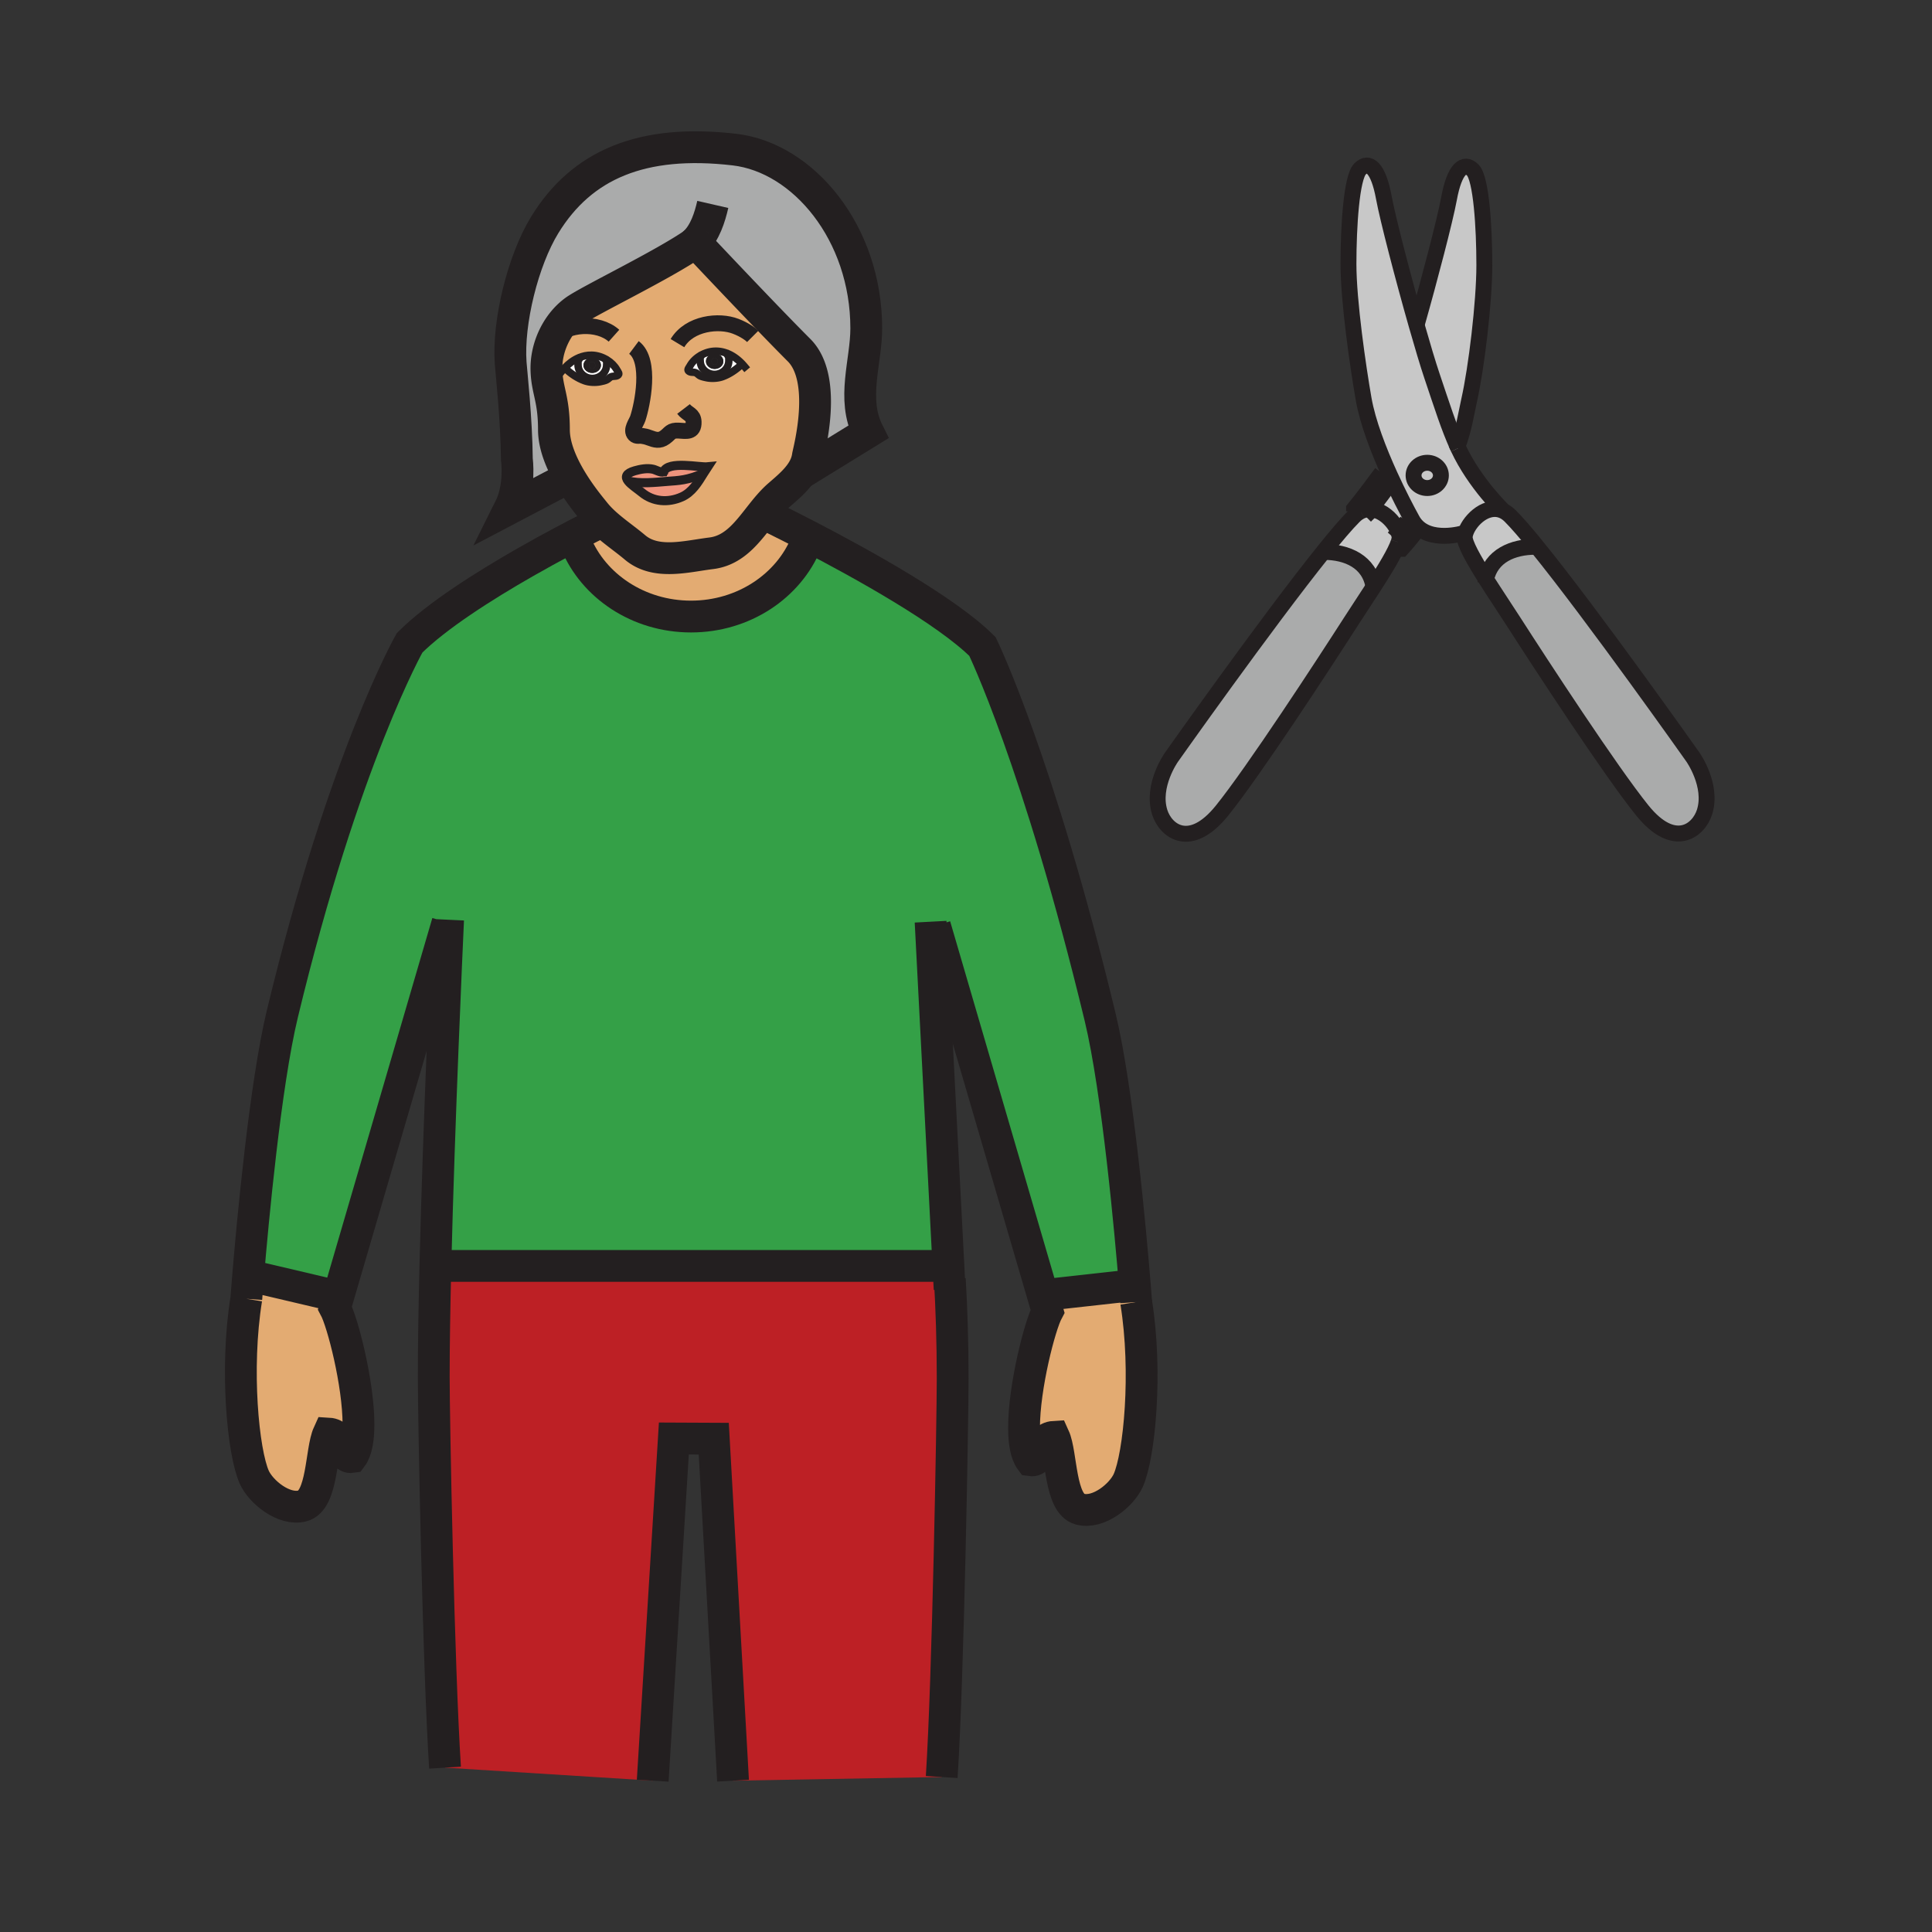 <?xml version="1.0"?><svg xmlns="http://www.w3.org/2000/svg" width="850.394" height="850.394" viewBox="0 0 850.394 850.394" overflow="visible"><rect x="0" y="0" width="850.394" height="850.394" fill="#333333" stroke="none"/><path d="M197.18 406.05l-.16-.01-48.17 164.79L146 570l-34-8-2.8-.24c1.99-23.75 7.55-84.26 15.08-115.49 27.13-112.529 56-163.31 56-163.31 11.89-11.88 32.82-25.12 50.78-35.39 6.17-3.53 12-6.71 16.98-9.36l5.42.81c7.77 18.91 27.54 32.36 50.69 32.36 23.2 0 42.98-13.48 50.73-32.44l1.12-2.89c23.31 12.09 60.67 32.75 76.45 48.53 0 0 24.66 50.6 51.79 163.12 7.81 32.399 13.5 96.31 15.27 118.01L496 566l-36 4-.93.27-47.57-162.79-1.79.09 7.74 149.47-3.2.17h-218.7l-3.91-.02c1.54-62.94 5.05-140.56 5.54-151.14z" fill="#34a047"></path><path d="M417.76 563.02l.31-.02c.76 12.8 1.26 27.43 1.26 43.7 0 18.24-2 131.569-4.82 175.479l-91.85 1.61-8.49-150.54-17.56-.08-9.31 150.62-91.41-5.74c-2.9-44.939-4.97-153.6-4.97-172.17 0-13.72.28-30.6.72-48.689l3.91.02h218.7l3.2-.17.31 5.98z" fill="#bd2025"></path><path d="M676.27 240.32l-.43.35c-9.95 0-19.51 3.96-21.74 14.33-5.409-8.55-9.68-16.02-9.38-18.87.061-.59.21-1.22.44-1.87 1.96-5.61 9.63-12.83 16.7-9.28.989.5 1.96 1.2 2.899 2.14 2.911 2.9 6.881 7.51 11.511 13.2zM615.61 238.69c-1.36 4.25-5.9 11.7-11.04 19.66-1.78-11.19-11.65-15.42-21.94-15.42l-.1-.08c5.46-6.82 10.149-12.32 13.46-15.63.95-.95 1.93-1.65 2.92-2.14v-.01c7.89-3.93 16.52 5.54 17.12 11.17.06.61-.08 1.44-.41 2.45h-.01z" fill="#c8c8c8"></path><path d="M621.63 228.87c.29.53.61 1.02.94 1.47l-.82.65c-2.53 3.78-5.86 7.4-6.13 7.7.33-1.01.47-1.84.41-2.45-.601-5.63-9.23-15.1-17.12-11.17.29-.35 4.01-5.01 11.55-15.22l1.33-.61c3.62 7.96 7.29 15.01 9.84 19.63zM634.23 209.25c0 3.08-2.69 5.57-6.011 5.57-3.319 0-6.02-2.49-6.02-5.57 0-3.07 2.7-5.56 6.02-5.56 3.321 0 6.011 2.49 6.011 5.56zM641.53 196.5c-3.82-8.41-6.73-17.67-11.25-31.08-1.71-5.07-4.141-13.18-6.761-22.37 5.851-20.58 12.561-46.35 14.261-55.52 2.439-13.37 6.67-16.49 10.46-12.7 3.779 3.79 5.109 25.39 5.109 41.87s-3.55 45.65-6.68 59.46c-1.349 6-2.179 12.39-5.139 20.34z" fill="#c8c8c8"></path><path d="M641.53 196.5c.12.25.229.51.35.76 7.25 15.57 19.98 27.72 19.98 27.72-7.07-3.55-14.74 3.67-16.7 9.28l-.9.4s-15.05 4.64-21.689-4.32c-.33-.45-.65-.94-.94-1.47-2.55-4.62-6.22-11.67-9.84-19.63-4.93-10.82-9.771-23.3-11.57-33.58-2.439-13.93-6.68-42.98-6.68-59.46 0-16.47 1.34-38.08 5.11-41.86 3.79-3.79 8.029-.67 10.479 12.69 1.7 9.25 8.51 35.36 14.39 56.02 2.62 9.19 5.051 17.3 6.761 22.37 4.519 13.41 7.429 22.67 11.249 31.08zm-13.31 18.32c3.32 0 6.011-2.49 6.011-5.57 0-3.07-2.69-5.56-6.011-5.56-3.319 0-6.02 2.49-6.02 5.56 0 3.08 2.7 5.57 6.02 5.57z" fill="#c8c8c8"></path><path d="M582.63 242.93c10.29 0 20.16 4.23 21.94 15.42-3.4 5.28-7.08 10.79-10.261 15.75-11.649 18.14-42.42 65.36-56.449 82.74-14.04 17.37-24.801 8.93-27.4.66-3.69-11.78 5.18-24.21 5.18-24.21s41.721-59.08 66.891-90.44l.099.08zM745.11 333.17s8.87 12.45 5.18 24.22c-2.6 8.27-13.36 16.7-27.4-.66-14.029-17.38-44.8-64.6-56.449-82.74-3.851-5.98-8.4-12.77-12.341-18.99 2.23-10.37 11.79-14.33 21.74-14.33l.43-.35c24.89 30.62 68.84 92.85 68.84 92.85zM306.06 106.76c-14.1 9.87-47.06 25.59-53.11 30.04-4.15 3.04-7.44 7.36-9.6 12.21-1.93 4.34-2.94 9.1-2.83 13.75.23 9.21 3.3 12.52 3.3 26.39 0 6.97 3.15 14.41 6.84 20.8l-26.29 13.83c4.81-9.61 3.14-21.48 3.14-21.48-.19-18.26-2.42-38.19-2.73-42.5-1.29-17.9 5.36-45.1 15.01-60.82 16.25-26.48 42.73-37.88 83.52-33.13 30.3 3.54 57.99 36.68 57.99 78.68 0 14.71-6.53 30.98.82 45.66l-29.86 18.38c1.69-2.33 2.92-4.89 3.33-7.8.27-1.95 9.07-33.69-3.86-46.63-13.87-13.87-39.52-41.07-44.65-46.51l-.9-.96-.12.09z" fill="#aaabab" class="aac-hair-fill"></path><path d="M309.74 208.28c-2.52 4.12-5.17 8.46-9.66 10.45-6.07 2.68-12.6 2.16-17.6-1.98-1.85-1.53-4.74-3.35-6.05-5.09 4.93 1.45 12.27.62 17.22.23 4.98-.39 9.06-.43 16.09-3.61z" fill="#ef947d"></path><path d="M292.08 207.66c1.97-4.98 15.75-1.81 19.42-2.18-.6.9-1.18 1.84-1.76 2.8-7.03 3.18-11.11 3.22-16.09 3.61-4.95.39-12.29 1.22-17.22-.23-1.28-1.67-1.08-3.26 2.95-4.43 2.51-.72 5.5-1.29 8.08-.69 1.37.31 3.38 1.63 4.61 1.12h.01z" fill="#ef947d"></path><path d="M500.1 573.12c4.98 30.85 1.44 67.42-3.47 78.479-2.89 6.5-13.1 14.86-21.25 12.681-9.04-2.351-8-24.311-11.43-31.84-7.181.399-5.12 11.079-10.22 10.34-2.141-2.87-2.99-8.07-2.99-14.36 0-18.05 6.99-45.03 10.34-51.28l-2.01-6.87.93-.27 36-4 3.51-.29c.39 4.69.59 7.41.59 7.41zM147.43 575.7c3.37 6.25 10.36 33.25 10.36 51.3 0 6.28-.85 11.48-2.99 14.34-5.11.74-3.04-9.939-10.22-10.34-3.43 7.53-2.39 29.5-11.44 31.84-8.14 2.18-18.36-6.18-21.25-12.68-4.91-11.061-8.45-47.63-3.48-78.48 0 0 .27-3.699.79-9.92l2.8.24 34 8 2.85.83-1.42 4.87zM356 236.05l-1.12 2.89c-7.75 18.96-27.53 32.44-50.73 32.44-23.15 0-42.92-13.45-50.69-32.36l-5.42-.81C257.55 233.14 264 230 264 230l.71-1.16c4.48 4.45 10.12 8.16 14.79 12.11 9.25 7.82 22.78 3.9 33.54 2.59 10.55-1.29 16.33-9.9 22.63-17.8l.33.26s8.2 3.93 20 10.05z" fill="#e3ab72" class="aac-skin-fill"></path><path d="M326.7 160.2c-1.8-1.9-3.9-3.49-6.24-4.49-1.76-.75-3.67-1.17-5.69-1.12-2.33.05-4.7.81-6.73 2.07-1.8 1.11-3.32 2.62-4.32 4.38-.61 1.07-1.41 1.81-.35 2.46.9.56 1.98.16 2.94.61.65.3 1.24 1.05 1.93 1.36.82.38 1.92.6 2.8.79 2.1.43 4.86.3 6.86-.41 3.31-1.18 6.17-3.23 8.66-5.53l.14-.12zm-76.04 49.75c-3.69-6.39-6.84-13.83-6.84-20.8 0-13.87-3.07-17.18-3.3-26.39-.11-4.65.9-9.41 2.83-13.75 2.16-4.85 5.45-9.17 9.6-12.21 6.05-4.45 39.01-20.17 53.11-30.04.21.44.55.73 1.02.87 5.13 5.44 30.78 32.64 44.65 46.51 12.93 12.94 4.13 44.68 3.86 46.63-.41 2.91-1.64 5.47-3.33 7.8-2.51 3.49-6.06 6.47-9.42 9.38-2.61 2.26-4.93 4.98-7.17 7.79-6.3 7.9-12.08 16.51-22.63 17.8-10.76 1.31-24.29 5.23-33.54-2.59-4.67-3.95-10.31-7.66-14.79-12.11a36.375 36.375 0 0 1-2.9-3.21c-1.61-2.03-6.77-8.11-11.15-15.68zm-2.12-47.99l.14.13c2.48 2.29 5.35 4.34 8.66 5.52 2 .72 4.76.84 6.85.41.89-.18 1.98-.4 2.8-.78.7-.32 1.28-1.06 1.93-1.37.96-.44 2.05-.05 2.95-.61 1.05-.65.25-1.39-.35-2.46-.99-1.76-2.52-3.26-4.32-4.37-2.03-1.27-4.41-2.03-6.74-2.08-2.02-.05-3.93.37-5.69 1.13-2.34.99-4.43 2.58-6.23 4.48zm62.96 43.52c-3.67.37-17.45-2.8-19.42 2.18h-.01c-1.23.51-3.24-.81-4.61-1.12-2.58-.6-5.57-.03-8.08.69-4.03 1.17-4.23 2.76-2.95 4.43 1.31 1.74 4.2 3.56 6.05 5.09 5 4.14 11.53 4.66 17.6 1.98 4.49-1.99 7.14-6.33 9.66-10.45.58-.96 1.16-1.9 1.76-2.8z" fill="#e3ab72" class="aac-skin-fill"></path><path d="M318.4 159.02c0-1.87-1.71-3.38-3.84-3.38-2.11 0-3.83 1.51-3.83 3.38 0 1.86 1.72 3.37 3.83 3.37 2.13 0 3.84-1.51 3.84-3.37zm1.84-2.76c.68.96.56 1.28.56 2.53 0 3.32-2.82 6.01-6.29 6.01-3.48 0-6.3-2.69-6.3-6.01 0-.92-.25-.84.14-1.62l-.31-.51c2.03-1.26 4.4-2.02 6.73-2.07 2.02-.05 3.93.37 5.69 1.12l-.22.55z" fill="#fff"></path><path d="M306.31 164.11c-.96-.45-2.04-.05-2.94-.61-1.06-.65-.26-1.39.35-2.46 1-1.76 2.52-3.27 4.32-4.38l.31.51c-.39.78-.14.7-.14 1.62 0 3.32 2.82 6.01 6.3 6.01 3.47 0 6.29-2.69 6.29-6.01 0-1.25.12-1.57-.56-2.53l.22-.55c2.34 1 4.44 2.59 6.24 4.49l-.14.12c-2.49 2.3-5.35 4.35-8.66 5.53-2 .71-4.76.84-6.86.41-.88-.19-1.98-.41-2.8-.79-.69-.31-1.28-1.06-1.93-1.36zM260.73 166.57c-3.48 0-6.3-2.7-6.3-6.02 0-1.25-.12-1.56.56-2.52l-.22-.55c1.76-.76 3.67-1.18 5.69-1.13 2.33.05 4.71.81 6.74 2.08l-.31.51c.38.78.13.69.13 1.61 0 3.32-2.81 6.02-6.29 6.02zm-.06-9.16c-2.12 0-3.84 1.51-3.84 3.37 0 1.87 1.72 3.38 3.84 3.38s3.83-1.51 3.83-3.38c0-1.86-1.71-3.37-3.83-3.37z" fill="#fff"></path><path d="M254.43 160.55c0 3.32 2.82 6.02 6.3 6.02s6.29-2.7 6.29-6.02c0-.92.25-.83-.13-1.61l.31-.51c1.8 1.11 3.33 2.61 4.32 4.37.6 1.07 1.4 1.81.35 2.46-.9.56-1.99.17-2.95.61-.65.31-1.23 1.05-1.93 1.37-.82.38-1.91.6-2.8.78-2.09.43-4.85.31-6.85-.41-3.31-1.18-6.18-3.23-8.66-5.52l-.14-.13c1.8-1.9 3.89-3.49 6.23-4.48l.22.55c-.68.96-.56 1.27-.56 2.52z" fill="#fff"></path><path d="M314.56 157.52c.77 0 1.38.67 1.38 1.5 0 .82-.61 1.5-1.38 1.5-.76 0-1.37-.68-1.37-1.5 0-.83.61-1.5 1.37-1.5z" fill="#231f20"></path><path d="M315.94 159.02c0-.83-.61-1.5-1.38-1.5-.76 0-1.37.67-1.37 1.5 0 .82.61 1.5 1.37 1.5.77 0 1.38-.68 1.38-1.5zm-1.38-3.38c2.13 0 3.84 1.51 3.84 3.38 0 1.86-1.71 3.37-3.84 3.37-2.11 0-3.83-1.51-3.83-3.37 0-1.87 1.72-3.38 3.83-3.38zM260.67 162.28c-.76 0-1.38-.67-1.38-1.5s.62-1.49 1.38-1.49c.75 0 1.37.66 1.37 1.49s-.62 1.5-1.37 1.5z" fill="#231f20"></path><path d="M260.67 159.29c-.76 0-1.38.66-1.38 1.49s.62 1.5 1.38 1.5c.75 0 1.37-.67 1.37-1.5s-.62-1.49-1.37-1.49zm-3.84 1.49c0-1.86 1.72-3.37 3.84-3.37s3.83 1.51 3.83 3.37c0 1.87-1.71 3.38-3.83 3.38s-3.84-1.51-3.84-3.38z" fill="#231f20"></path><g fill="none" stroke="#231f20"><path d="M195.89 778.05c-2.9-44.939-4.97-153.6-4.97-172.17 0-13.72.28-30.6.72-48.689 1.54-62.94 5.05-140.561 5.54-151.141.03-.8.05-1.22.05-1.22M417.99 567.42l-.23-4.4-.31-5.98-7.74-149.47-.1-1.87M414.51 782.18c2.82-43.91 4.82-157.239 4.82-175.479 0-16.271-.5-30.9-1.26-43.7M322.66 783.79l-8.49-150.54-17.56-.08-9.31 150.62M195.55 557.21h218.7M108.41 571.68s.27-3.699.79-9.92c1.99-23.75 7.55-84.26 15.08-115.49 27.13-112.529 56-163.31 56-163.31 11.89-11.88 32.82-25.12 50.78-35.39 6.17-3.53 12-6.71 16.98-9.36C257.55 233.14 264 230 264 230M197.02 406.04l-48.17 164.79-1.42 4.87c3.37 6.25 10.36 33.25 10.36 51.3 0 6.28-.85 11.48-2.99 14.34-5.11.74-3.04-9.939-10.22-10.34-3.43 7.53-2.39 29.5-11.44 31.84-8.14 2.18-18.36-6.18-21.25-12.68-4.91-11.061-8.45-47.63-3.48-78.48M112 562l34 8M500.1 573.12s-.199-2.72-.59-7.41c-1.77-21.7-7.46-85.61-15.27-118.01-27.13-112.52-51.79-163.12-51.79-163.12-15.78-15.78-53.14-36.44-76.45-48.53-11.8-6.12-20-10.05-20-10.05" stroke-width="14"></path><path d="M411.5 407.48l47.57 162.79 2.01 6.87c-3.35 6.25-10.34 33.23-10.34 51.28 0 6.29.85 11.49 2.99 14.36 5.1.739 3.039-9.94 10.22-10.34 3.43 7.529 2.39 29.489 11.43 31.84 8.15 2.18 18.36-6.181 21.25-12.681 4.91-11.06 8.45-47.63 3.47-78.479M496 566l-36 4M354.88 238.94c-7.75 18.96-27.53 32.44-50.73 32.44-23.15 0-42.92-13.45-50.69-32.36" stroke-width="14"></path><path d="M598.91 225.08c-.99.49-1.97 1.19-2.92 2.14-3.311 3.31-8 8.81-13.46 15.63-25.17 31.36-66.891 90.44-66.891 90.44s-8.87 12.43-5.18 24.21c2.6 8.27 13.36 16.71 27.4-.66 14.029-17.38 44.8-64.6 56.449-82.74 3.181-4.96 6.86-10.47 10.261-15.75 5.14-7.96 9.68-15.41 11.04-19.66M615.62 238.69c.33-1.01.47-1.84.41-2.45-.601-5.63-9.23-15.1-17.12-11.17M634.23 209.25c0 3.08-2.69 5.57-6.011 5.57-3.319 0-6.02-2.49-6.02-5.57 0-3.07 2.7-5.56 6.02-5.56 3.321 0 6.011 2.49 6.011 5.56z" stroke-width="7"></path><path d="M598.9 225.09l.01-.01v-.01c.29-.35 4.01-5.01 11.55-15.22" stroke-width="12.81"></path><path d="M676.27 240.32c24.891 30.62 68.841 92.85 68.841 92.85s8.87 12.45 5.18 24.22c-2.6 8.27-13.36 16.7-27.4-.66-14.029-17.38-44.8-64.6-56.449-82.74-3.851-5.98-8.4-12.77-12.341-18.99-5.409-8.55-9.68-16.02-9.38-18.87.061-.59.21-1.22.44-1.87 1.96-5.61 9.63-12.83 16.7-9.28.989.5 1.96 1.2 2.899 2.14 2.91 2.9 6.88 7.51 11.51 13.2zM641.53 196.5c-.21-.46-.41-.92-.61-1.39M661.86 224.98s-12.73-12.15-19.98-27.72" stroke-width="7"></path><path d="M615.6 238.7l.011-.01h.01c.27-.3 3.6-3.92 6.13-7.7" stroke-width="12.81"></path><path d="M644.26 234.66s-15.05 4.64-21.689-4.32c-.33-.45-.65-.94-.94-1.47-2.55-4.62-6.22-11.67-9.84-19.63-4.93-10.82-9.771-23.3-11.57-33.58-2.439-13.93-6.68-42.98-6.68-59.46 0-16.47 1.34-38.08 5.11-41.86 3.79-3.79 8.029-.67 10.479 12.69 1.7 9.25 8.51 35.36 14.39 56.02 2.62 9.19 5.051 17.3 6.761 22.37 4.52 13.41 7.43 22.67 11.25 31.08.12.25.229.51.35.76" stroke-width="7"></path><path d="M641.25 197.26c.1-.26.19-.51.28-.76 2.96-7.95 3.79-14.34 5.14-20.34 3.13-13.81 6.68-42.98 6.68-59.46s-1.33-38.08-5.109-41.87c-3.79-3.79-8.021-.67-10.46 12.7-1.7 9.17-8.41 34.94-14.261 55.52M582.63 242.93c10.29 0 20.16 4.23 21.94 15.42.04.2.069.4.1.61M675.84 240.67c-9.95 0-19.51 3.96-21.74 14.33-.13.55-.229 1.12-.31 1.71M298.19 151.03c5.33-8.87 18.28-10.28 25.68-7.39 3.98 1.55 6.41 3.39 7.45 4.43M270.25 147.76c-7.05-6.29-20.8-5.33-26.9 1.25-.33.34-.63.7-.9 1.07M279.04 152.95c7.74 5.79 3.65 25.37 1.7 31.21-.62 1.86-3.28 5.16-1.41 7.1.91.93 2.07.42 3.21.6 1.17.18 1.88.3 3.23.81 2.62.97 4.52 1.56 6.88-.16 2.56-1.85 2.36-3.15 6.13-2.97 3.17.15 6.67 1.04 6.52-3.84-.11-3.36-2.64-3.32-4.44-5.68" stroke-width="7"></path><path d="M292.08 207.66c.2-.09.38-.22.53-.42M291.85 208.52c.04-.31.11-.6.22-.86h.01c1.97-4.98 15.75-1.81 19.42-2.18-.6.9-1.18 1.84-1.76 2.8-2.52 4.12-5.17 8.46-9.66 10.45-6.07 2.68-12.6 2.16-17.6-1.98-1.85-1.53-4.74-3.35-6.05-5.09-1.28-1.67-1.08-3.26 2.95-4.43 2.51-.72 5.5-1.29 8.08-.69 1.37.31 3.38 1.63 4.61 1.12" stroke-width="4"></path><path d="M276.43 211.66c4.93 1.45 12.27.62 17.22.23 4.98-.39 9.06-.43 16.09-3.61" stroke-width="4"></path><path d="M307.08 107.63c5.13 5.44 30.78 32.64 44.65 46.51 12.93 12.94 4.13 44.68 3.86 46.63-.41 2.91-1.64 5.47-3.33 7.8-2.51 3.49-6.06 6.47-9.42 9.38-2.61 2.26-4.93 4.98-7.17 7.79-6.3 7.9-12.08 16.51-22.63 17.8-10.76 1.31-24.29 5.23-33.54-2.59-4.67-3.95-10.31-7.66-14.79-12.11a36.375 36.375 0 0 1-2.9-3.21c-1.61-2.03-6.77-8.11-11.15-15.68-3.69-6.39-6.84-13.83-6.84-20.8 0-13.87-3.07-17.18-3.3-26.39-.11-4.65.9-9.41 2.83-13.75 2.16-4.85 5.45-9.17 9.6-12.21 6.05-4.45 39.01-20.17 53.11-30.04l.12-.09.9.96z" stroke-width="14"></path><path d="M250.67 209.95h-.01l-26.29 13.83c4.81-9.61 3.14-21.48 3.14-21.48-.19-18.26-2.42-38.19-2.73-42.5-1.29-17.9 5.36-45.1 15.01-60.82 16.25-26.48 42.73-37.88 83.52-33.13 30.3 3.54 57.99 36.68 57.99 78.68 0 14.71-6.53 30.98.82 45.66l-29.86 18.38-.03.02" stroke-width="14"></path><path d="M247.39 163.26c.37-.45.75-.88 1.15-1.3 1.8-1.9 3.89-3.49 6.23-4.48 1.76-.76 3.67-1.18 5.69-1.13 2.33.05 4.71.81 6.74 2.08 1.8 1.11 3.33 2.61 4.32 4.37.6 1.07 1.4 1.81.35 2.46-.9.56-1.99.17-2.95.61-.65.31-1.23 1.05-1.93 1.37-.82.38-1.91.6-2.8.78-2.09.43-4.85.31-6.85-.41-3.31-1.18-6.18-3.23-8.66-5.52" stroke-width="3.29" stroke-linecap="square" stroke-miterlimit="10"></path><path d="M266.89 158.94c.38.78.13.69.13 1.61 0 3.32-2.81 6.02-6.29 6.02s-6.3-2.7-6.3-6.02c0-1.25-.12-1.56.56-2.52M327.84 161.49a35 35 0 0 0-1.14-1.29c-1.8-1.9-3.9-3.49-6.24-4.49-1.76-.75-3.67-1.17-5.69-1.12-2.33.05-4.7.81-6.73 2.07-1.8 1.11-3.32 2.62-4.32 4.38-.61 1.07-1.41 1.81-.35 2.46.9.56 1.98.16 2.94.61.65.3 1.24 1.05 1.93 1.36.82.38 1.92.6 2.8.79 2.1.43 4.86.3 6.86-.41 3.31-1.18 6.17-3.23 8.66-5.53" stroke-width="3.29" stroke-linecap="square" stroke-miterlimit="10"></path><path d="M308.35 157.17c-.39.78-.14.7-.14 1.62 0 3.32 2.82 6.01 6.3 6.01 3.47 0 6.29-2.69 6.29-6.01 0-1.25.12-1.57-.56-2.53" stroke-width="3.29" stroke-linecap="square" stroke-miterlimit="10"></path><path d="M307.83 107.72c-.28 0-.53-.03-.75-.09-.47-.14-.81-.43-1.02-.87-.03-.06-.06-.12-.08-.18 4.34-4.22 6.46-10.91 7.76-16.6" stroke-width="14"></path></g><path fill="none" d="M0 0h850.394v850.394H0z"></path></svg>